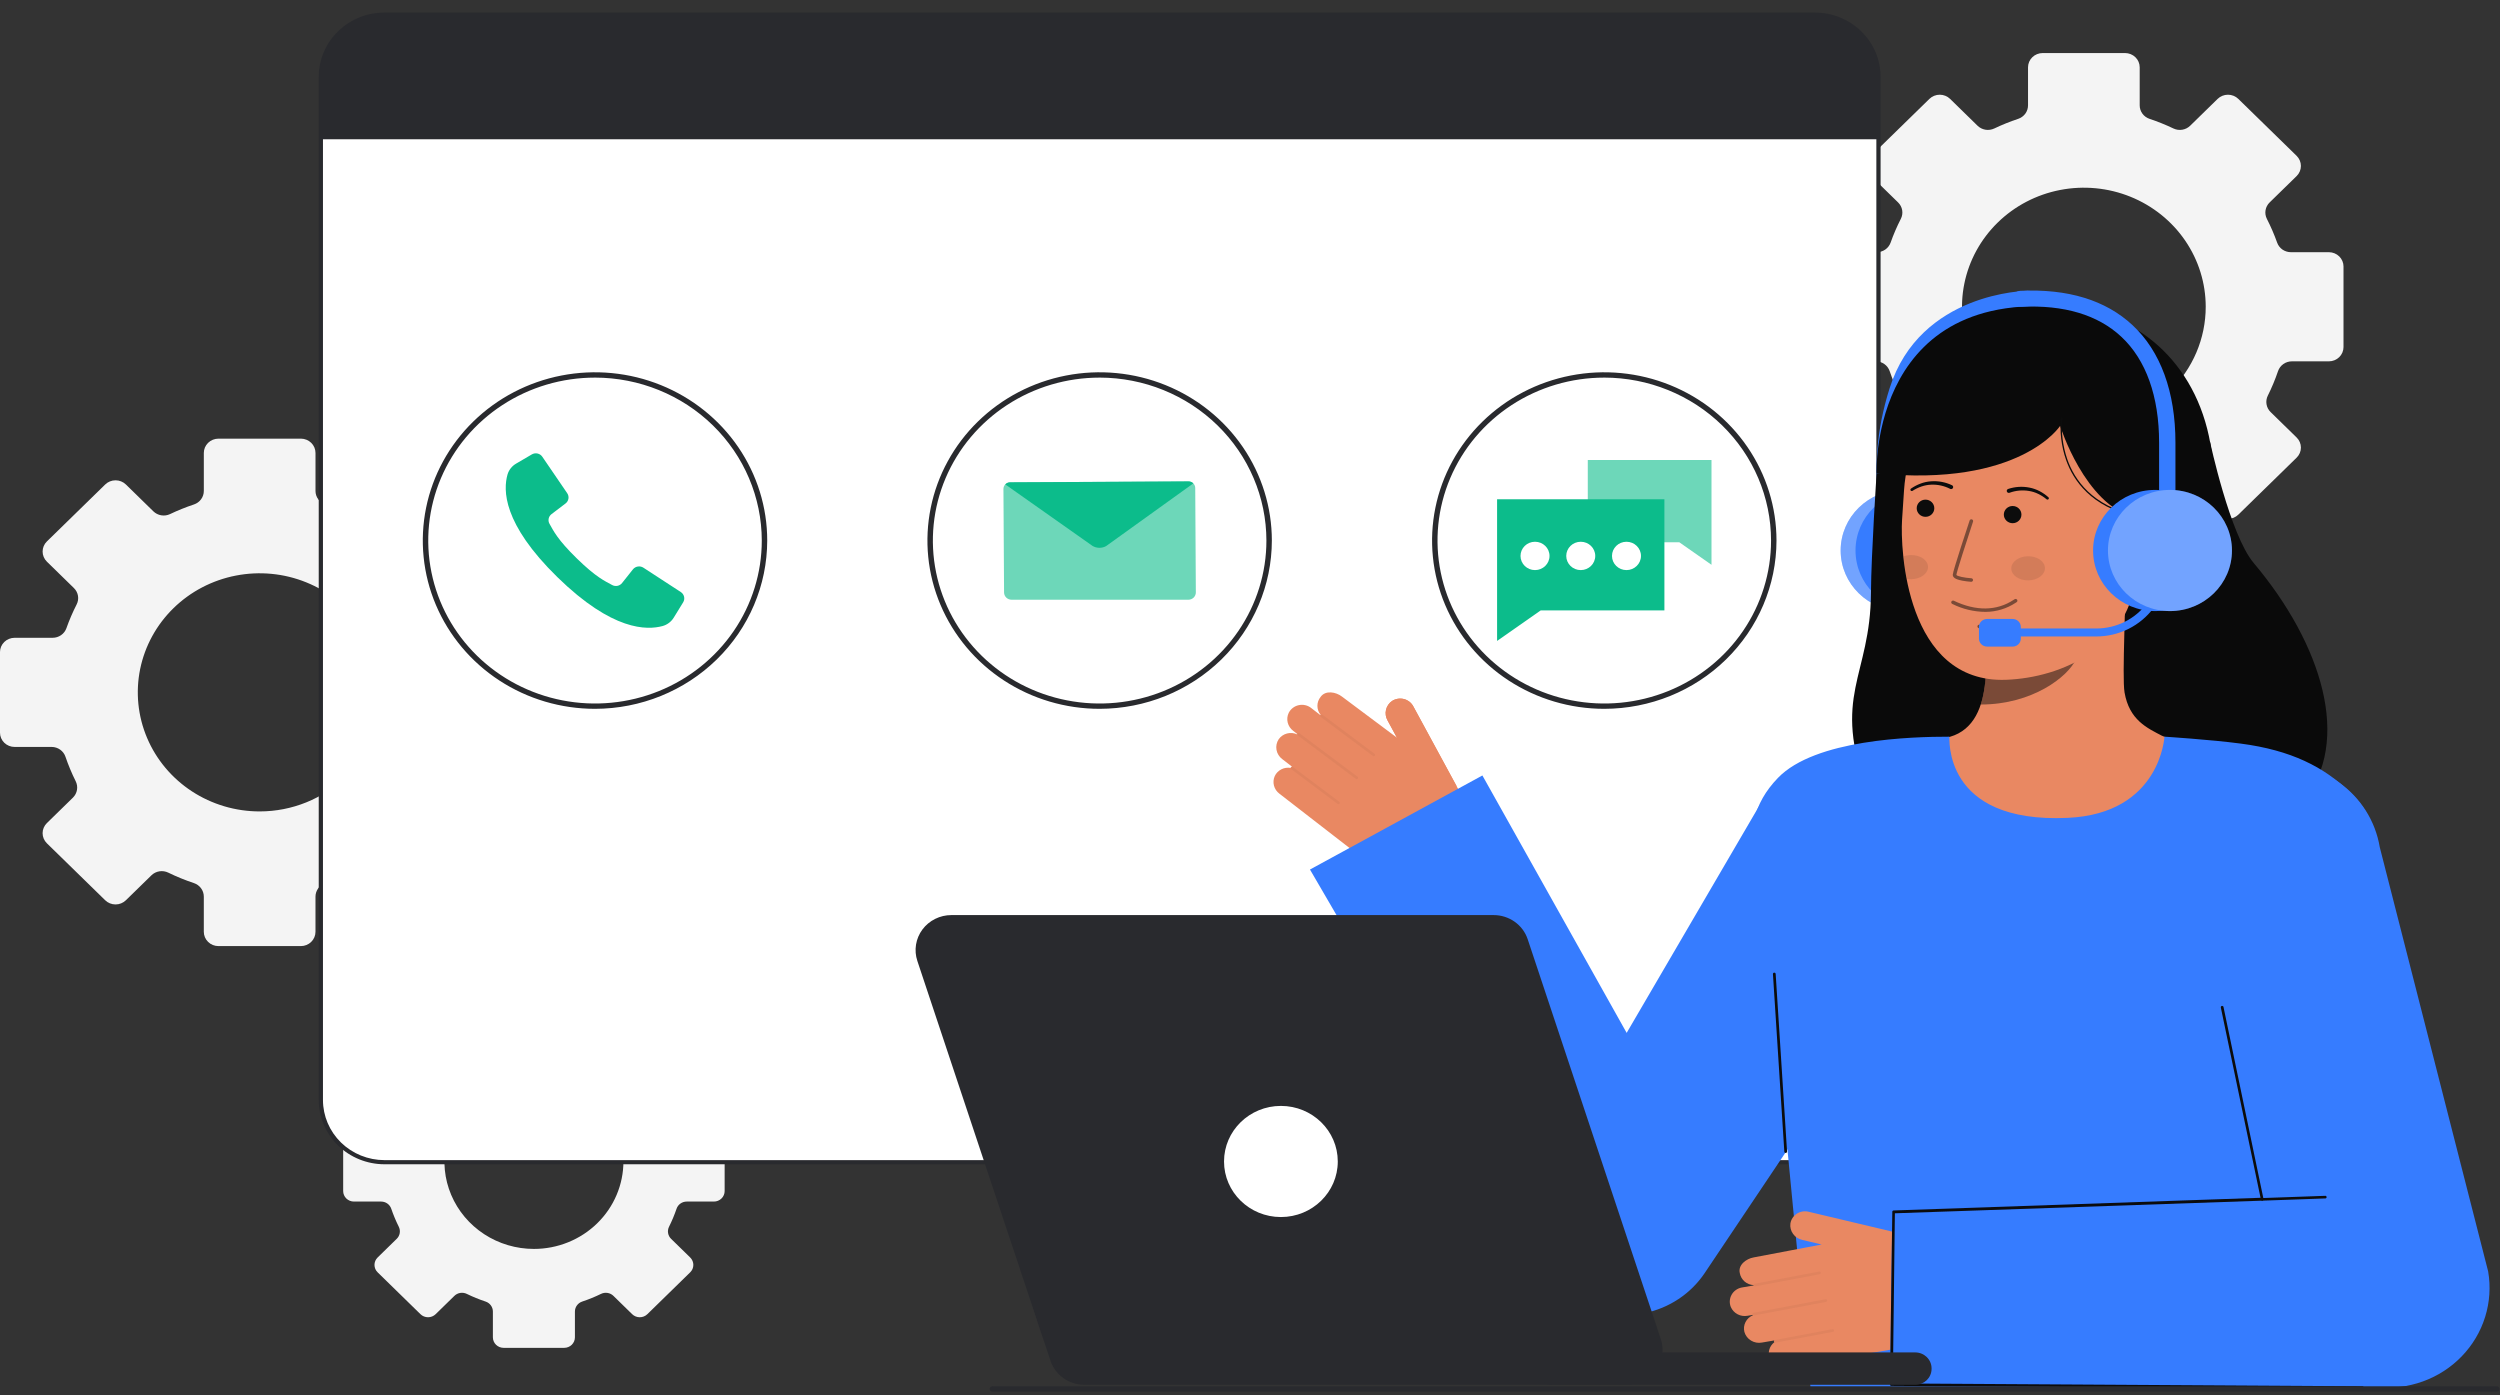 <svg width="181" height="101" viewBox="0 0 181 101" fill="none" xmlns="http://www.w3.org/2000/svg">
<rect x="0" y="0" width="181" height="101" fill="#333333" stroke="none"/>
<g clip-path="url(#clip0_1353_3123)">
<path d="M168.612 18.259H165.862C165.644 18.259 165.431 18.193 165.252 18.07C165.074 17.947 164.939 17.772 164.867 17.571C164.656 16.98 164.407 16.404 164.121 15.844C164.023 15.651 163.989 15.432 164.025 15.219C164.061 15.005 164.165 14.808 164.322 14.656L166.276 12.747C166.474 12.553 166.586 12.289 166.586 12.015C166.586 11.74 166.474 11.477 166.276 11.283L162.054 7.16C161.855 6.966 161.586 6.857 161.305 6.857C161.024 6.857 160.755 6.966 160.556 7.16L158.567 9.104C158.412 9.255 158.212 9.356 157.996 9.392C157.78 9.428 157.557 9.396 157.36 9.303C156.798 9.035 156.22 8.802 155.628 8.605C155.42 8.536 155.239 8.404 155.111 8.229C154.983 8.054 154.914 7.844 154.914 7.629V4.875C154.914 4.739 154.887 4.605 154.834 4.479C154.781 4.354 154.703 4.24 154.604 4.144C154.506 4.048 154.389 3.971 154.261 3.92C154.132 3.868 153.995 3.841 153.856 3.841H147.887C147.748 3.841 147.611 3.868 147.482 3.92C147.354 3.971 147.237 4.048 147.139 4.144C147.041 4.24 146.963 4.354 146.909 4.479C146.856 4.605 146.829 4.739 146.829 4.875V7.629C146.829 7.844 146.761 8.054 146.633 8.229C146.504 8.404 146.323 8.536 146.115 8.605C145.523 8.802 144.945 9.035 144.383 9.303C144.186 9.396 143.964 9.428 143.747 9.392C143.531 9.356 143.331 9.255 143.176 9.104L141.187 7.16C140.988 6.966 140.719 6.857 140.438 6.857C140.157 6.857 139.888 6.966 139.689 7.16L135.467 11.283C135.268 11.477 135.157 11.74 135.157 12.015C135.157 12.289 135.268 12.553 135.467 12.747L137.421 14.656C137.578 14.808 137.682 15.005 137.718 15.219C137.754 15.432 137.72 15.651 137.621 15.844C137.335 16.403 137.087 16.98 136.878 17.571C136.805 17.772 136.67 17.947 136.491 18.07C136.313 18.193 136.099 18.259 135.88 18.259H133.131C132.992 18.259 132.854 18.286 132.726 18.338C132.597 18.39 132.481 18.466 132.382 18.562C132.284 18.658 132.206 18.772 132.153 18.898C132.1 19.023 132.072 19.158 132.072 19.294V25.127C132.072 25.263 132.1 25.397 132.153 25.523C132.206 25.648 132.284 25.762 132.382 25.858C132.481 25.955 132.597 26.031 132.726 26.083C132.854 26.135 132.992 26.161 133.131 26.161H135.808C136.031 26.161 136.248 26.23 136.428 26.357C136.609 26.485 136.743 26.665 136.813 26.872C137.019 27.478 137.267 28.07 137.553 28.645C137.65 28.839 137.683 29.057 137.647 29.27C137.611 29.482 137.508 29.679 137.352 29.832L135.467 31.674C135.368 31.77 135.29 31.884 135.237 32.01C135.184 32.135 135.156 32.27 135.156 32.405C135.156 32.541 135.184 32.676 135.237 32.801C135.29 32.927 135.368 33.041 135.467 33.137L139.689 37.261C139.887 37.455 140.157 37.564 140.438 37.564C140.719 37.564 140.988 37.455 141.187 37.261L143.035 35.455C143.193 35.301 143.395 35.2 143.615 35.166C143.835 35.131 144.06 35.165 144.259 35.262C144.857 35.554 145.474 35.806 146.107 36.016C146.317 36.085 146.5 36.217 146.629 36.393C146.758 36.569 146.828 36.78 146.828 36.996V39.543C146.828 39.679 146.855 39.814 146.908 39.94C146.962 40.065 147.04 40.179 147.138 40.276C147.236 40.372 147.353 40.448 147.482 40.501C147.61 40.553 147.748 40.58 147.887 40.58H153.855C153.994 40.58 154.132 40.553 154.261 40.501C154.389 40.448 154.506 40.372 154.604 40.276C154.703 40.179 154.781 40.065 154.834 39.94C154.887 39.814 154.914 39.679 154.914 39.543V36.997C154.914 36.78 154.984 36.569 155.113 36.393C155.243 36.218 155.425 36.086 155.635 36.016C156.268 35.806 156.886 35.555 157.484 35.263C157.682 35.165 157.908 35.132 158.127 35.166C158.347 35.201 158.55 35.302 158.707 35.455L160.556 37.261C160.754 37.455 161.024 37.564 161.305 37.564C161.586 37.564 161.855 37.455 162.054 37.261L166.275 33.136C166.374 33.04 166.452 32.926 166.505 32.801C166.559 32.675 166.586 32.541 166.586 32.405C166.586 32.269 166.559 32.135 166.505 32.009C166.452 31.884 166.374 31.77 166.275 31.674L164.39 29.831C164.234 29.678 164.131 29.482 164.096 29.269C164.06 29.056 164.093 28.838 164.19 28.645C164.476 28.07 164.723 27.477 164.929 26.871C164.999 26.664 165.133 26.485 165.314 26.357C165.494 26.229 165.711 26.161 165.934 26.161H168.611C168.75 26.161 168.888 26.134 169.016 26.082C169.145 26.03 169.262 25.954 169.36 25.858C169.458 25.762 169.536 25.648 169.589 25.523C169.643 25.397 169.67 25.262 169.67 25.127V19.294C169.67 19.158 169.643 19.023 169.589 18.898C169.536 18.772 169.458 18.658 169.36 18.562C169.262 18.466 169.145 18.39 169.017 18.338C168.888 18.286 168.751 18.259 168.612 18.259V18.259ZM150.872 30.83C149.127 30.83 147.421 30.325 145.97 29.378C144.52 28.43 143.389 27.084 142.721 25.509C142.053 23.933 141.878 22.2 142.219 20.528C142.559 18.856 143.399 17.32 144.633 16.114C145.867 14.908 147.439 14.087 149.151 13.755C150.862 13.422 152.636 13.593 154.248 14.245C155.86 14.898 157.238 16.003 158.208 17.421C159.177 18.838 159.694 20.505 159.694 22.21C159.694 24.496 158.764 26.689 157.11 28.305C155.456 29.922 153.212 30.83 150.872 30.83V30.83Z" fill="#F4F4F4"/>
<path d="M51.685 81.189H49.666C49.505 81.189 49.349 81.141 49.218 81.05C49.087 80.959 48.988 80.831 48.935 80.683C48.78 80.249 48.597 79.826 48.387 79.415C48.315 79.273 48.29 79.112 48.316 78.955C48.343 78.799 48.419 78.654 48.534 78.542L49.97 77.139C50.116 76.997 50.198 76.803 50.198 76.602C50.198 76.4 50.116 76.207 49.97 76.064L46.869 73.036C46.723 72.893 46.526 72.813 46.319 72.813C46.113 72.813 45.915 72.893 45.769 73.036L44.308 74.463C44.194 74.575 44.047 74.649 43.889 74.675C43.73 74.701 43.566 74.678 43.422 74.61C43.009 74.413 42.584 74.242 42.15 74.097C41.996 74.046 41.864 73.95 41.77 73.821C41.675 73.692 41.625 73.538 41.625 73.38V71.358C41.625 71.258 41.605 71.159 41.566 71.067C41.527 70.975 41.47 70.891 41.398 70.821C41.325 70.75 41.24 70.694 41.145 70.656C41.051 70.618 40.95 70.598 40.848 70.598H36.463C36.361 70.598 36.259 70.618 36.165 70.656C36.071 70.694 35.985 70.75 35.913 70.821C35.84 70.891 35.783 70.975 35.744 71.067C35.705 71.159 35.685 71.258 35.685 71.358V73.381C35.685 73.539 35.635 73.693 35.541 73.822C35.447 73.95 35.314 74.047 35.161 74.098C34.726 74.242 34.301 74.413 33.889 74.61C33.744 74.679 33.581 74.702 33.422 74.676C33.263 74.649 33.116 74.575 33.003 74.464L31.541 73.036C31.395 72.893 31.197 72.813 30.991 72.813C30.785 72.813 30.587 72.893 30.441 73.036L27.34 76.064C27.194 76.207 27.112 76.4 27.112 76.602C27.112 76.804 27.194 76.997 27.34 77.14L28.775 78.542C28.891 78.654 28.967 78.799 28.993 78.955C29.02 79.112 28.995 79.273 28.922 79.415C28.712 79.826 28.53 80.249 28.376 80.683C28.323 80.831 28.223 80.959 28.092 81.05C27.961 81.14 27.804 81.189 27.644 81.189H25.624C25.522 81.189 25.421 81.209 25.326 81.247C25.232 81.285 25.146 81.341 25.074 81.411C25.002 81.482 24.944 81.566 24.905 81.658C24.866 81.75 24.846 81.849 24.846 81.949V86.233C24.846 86.333 24.866 86.432 24.905 86.524C24.944 86.616 25.002 86.7 25.074 86.771C25.146 86.841 25.232 86.897 25.326 86.935C25.421 86.974 25.522 86.993 25.624 86.993H27.59C27.754 86.993 27.913 87.043 28.046 87.137C28.178 87.231 28.277 87.363 28.328 87.515C28.48 87.96 28.662 88.395 28.872 88.817C28.943 88.96 28.967 89.12 28.941 89.276C28.915 89.433 28.839 89.577 28.725 89.689L27.34 91.042C27.268 91.113 27.21 91.197 27.171 91.289C27.132 91.381 27.112 91.48 27.112 91.579C27.112 91.679 27.132 91.778 27.171 91.87C27.21 91.962 27.268 92.046 27.34 92.116L30.441 95.146C30.587 95.289 30.785 95.369 30.991 95.369C31.197 95.369 31.395 95.289 31.541 95.146L32.899 93.819C33.014 93.707 33.164 93.632 33.325 93.607C33.486 93.582 33.651 93.607 33.797 93.678C34.237 93.893 34.69 94.078 35.155 94.232C35.31 94.283 35.444 94.38 35.538 94.509C35.633 94.638 35.685 94.793 35.685 94.952V96.823C35.685 96.923 35.705 97.022 35.744 97.114C35.783 97.206 35.84 97.29 35.912 97.361C35.985 97.431 36.07 97.488 36.165 97.526C36.259 97.564 36.361 97.584 36.463 97.584H40.847C40.949 97.584 41.05 97.564 41.144 97.526C41.239 97.488 41.325 97.431 41.397 97.361C41.469 97.29 41.526 97.206 41.565 97.114C41.604 97.022 41.624 96.923 41.624 96.823V94.952C41.624 94.793 41.676 94.638 41.771 94.509C41.866 94.38 42 94.283 42.154 94.232C42.619 94.078 43.072 93.893 43.512 93.678C43.658 93.607 43.823 93.582 43.984 93.607C44.146 93.632 44.295 93.707 44.41 93.819L45.768 95.146C45.914 95.289 46.112 95.369 46.318 95.369C46.525 95.369 46.723 95.289 46.869 95.146L49.97 92.116C50.042 92.046 50.1 91.962 50.139 91.87C50.178 91.778 50.198 91.679 50.198 91.579C50.198 91.48 50.178 91.381 50.139 91.289C50.1 91.197 50.042 91.113 49.97 91.042L48.585 89.689C48.471 89.577 48.395 89.433 48.369 89.276C48.343 89.12 48.367 88.96 48.438 88.817C48.648 88.395 48.83 87.96 48.982 87.515C49.033 87.363 49.132 87.231 49.264 87.137C49.397 87.043 49.556 86.993 49.72 86.993H51.686C51.788 86.993 51.889 86.974 51.984 86.935C52.078 86.897 52.164 86.841 52.236 86.771C52.308 86.7 52.366 86.616 52.405 86.524C52.444 86.432 52.464 86.333 52.464 86.233V81.949C52.464 81.849 52.444 81.75 52.405 81.658C52.365 81.566 52.308 81.482 52.236 81.411C52.163 81.341 52.078 81.285 51.983 81.246C51.889 81.208 51.788 81.189 51.685 81.189ZM38.655 90.422C37.374 90.422 36.121 90.051 35.055 89.355C33.989 88.659 33.159 87.671 32.668 86.514C32.178 85.357 32.05 84.084 32.3 82.855C32.55 81.627 33.167 80.499 34.073 79.613C34.979 78.728 36.134 78.125 37.391 77.88C38.648 77.636 39.951 77.762 41.135 78.241C42.319 78.72 43.331 79.532 44.043 80.573C44.755 81.614 45.136 82.838 45.136 84.091C45.136 84.922 44.968 85.745 44.642 86.514C44.317 87.282 43.839 87.98 43.237 88.568C42.636 89.156 41.921 89.622 41.135 89.94C40.349 90.259 39.506 90.422 38.655 90.422V90.422Z" fill="#F4F4F4"/>
<path d="M36.54 46.176H33.79C33.572 46.177 33.358 46.111 33.18 45.987C33.002 45.864 32.867 45.69 32.794 45.488C32.584 44.898 32.335 44.321 32.049 43.761C31.951 43.568 31.917 43.349 31.953 43.136C31.989 42.922 32.093 42.725 32.249 42.573L34.204 40.664C34.402 40.47 34.514 40.206 34.514 39.932C34.514 39.657 34.402 39.394 34.204 39.2L29.982 35.077C29.783 34.883 29.514 34.774 29.233 34.774C28.952 34.774 28.683 34.883 28.484 35.077L26.494 37.021C26.34 37.173 26.14 37.273 25.924 37.309C25.707 37.345 25.485 37.314 25.288 37.22C24.726 36.952 24.148 36.719 23.556 36.522C23.347 36.453 23.166 36.321 23.038 36.146C22.91 35.971 22.842 35.761 22.842 35.546V32.792C22.842 32.657 22.815 32.522 22.762 32.397C22.708 32.271 22.63 32.157 22.532 32.061C22.434 31.965 22.317 31.889 22.189 31.837C22.06 31.785 21.922 31.758 21.783 31.758H15.815C15.676 31.758 15.539 31.785 15.41 31.837C15.282 31.889 15.165 31.965 15.067 32.061C14.968 32.157 14.89 32.271 14.837 32.397C14.784 32.522 14.757 32.657 14.757 32.792V35.546C14.757 35.761 14.688 35.971 14.56 36.146C14.432 36.321 14.251 36.453 14.043 36.522C13.451 36.719 12.873 36.952 12.311 37.22C12.114 37.314 11.891 37.345 11.675 37.309C11.459 37.273 11.259 37.173 11.104 37.021L9.115 35.077C8.916 34.883 8.647 34.774 8.366 34.774C8.085 34.774 7.815 34.883 7.617 35.077L3.395 39.2C3.196 39.394 3.085 39.657 3.085 39.932C3.085 40.206 3.196 40.47 3.395 40.664L5.349 42.573C5.506 42.725 5.61 42.922 5.646 43.136C5.682 43.349 5.648 43.568 5.549 43.761C5.263 44.321 5.015 44.897 4.806 45.488C4.733 45.69 4.598 45.864 4.419 45.987C4.24 46.11 4.027 46.177 3.808 46.176H1.059C0.92 46.176 0.782 46.203 0.654 46.255C0.525 46.307 0.408 46.383 0.31 46.479C0.212 46.575 0.134 46.689 0.08 46.815C0.027 46.94 -5.16194e-05 47.075 1.65102e-07 47.211V53.044C-7.75101e-05 53.18 0.027 53.314 0.08 53.44C0.134 53.566 0.212 53.68 0.31 53.776C0.408 53.872 0.525 53.948 0.653 54C0.782 54.052 0.92 54.078 1.059 54.078H3.736C3.959 54.078 4.176 54.147 4.356 54.275C4.536 54.402 4.671 54.582 4.74 54.789C4.947 55.395 5.194 55.987 5.48 56.562C5.577 56.756 5.61 56.974 5.574 57.187C5.538 57.4 5.435 57.596 5.28 57.749L3.394 59.591C3.296 59.687 3.218 59.801 3.165 59.927C3.111 60.052 3.084 60.187 3.084 60.322C3.084 60.458 3.111 60.593 3.165 60.718C3.218 60.844 3.296 60.958 3.394 61.054L7.616 65.179C7.815 65.373 8.084 65.482 8.365 65.482C8.646 65.482 8.915 65.373 9.114 65.179L10.963 63.373C11.12 63.219 11.323 63.118 11.543 63.083C11.762 63.049 11.988 63.083 12.186 63.18C12.784 63.472 13.402 63.724 14.035 63.934C14.245 64.003 14.427 64.135 14.556 64.311C14.686 64.486 14.756 64.697 14.756 64.914V67.461C14.756 67.597 14.783 67.731 14.836 67.857C14.889 67.983 14.967 68.097 15.066 68.193C15.164 68.29 15.281 68.366 15.409 68.418C15.538 68.47 15.675 68.497 15.815 68.497H21.783C21.922 68.497 22.06 68.47 22.188 68.418C22.317 68.366 22.434 68.29 22.532 68.193C22.63 68.097 22.708 67.983 22.761 67.857C22.814 67.731 22.842 67.597 22.841 67.461V64.914C22.842 64.697 22.912 64.486 23.041 64.311C23.17 64.135 23.353 64.003 23.563 63.934C24.196 63.724 24.813 63.472 25.411 63.18C25.61 63.083 25.835 63.049 26.055 63.083C26.274 63.118 26.477 63.219 26.635 63.373L28.483 65.179C28.682 65.373 28.951 65.482 29.232 65.482C29.513 65.482 29.783 65.373 29.981 65.179L34.203 61.054C34.301 60.958 34.38 60.844 34.433 60.718C34.486 60.593 34.513 60.458 34.513 60.322C34.513 60.187 34.486 60.052 34.433 59.927C34.38 59.801 34.301 59.687 34.203 59.591L32.318 57.749C32.162 57.596 32.059 57.4 32.023 57.187C31.987 56.974 32.02 56.756 32.117 56.562C32.403 55.988 32.65 55.395 32.857 54.789C32.926 54.582 33.061 54.402 33.241 54.275C33.422 54.147 33.639 54.078 33.861 54.078H36.539C36.678 54.078 36.816 54.052 36.944 54C37.072 53.948 37.189 53.872 37.288 53.776C37.386 53.679 37.464 53.566 37.517 53.44C37.57 53.314 37.597 53.18 37.597 53.044V47.211C37.597 46.937 37.486 46.674 37.288 46.48C37.09 46.286 36.82 46.177 36.54 46.176V46.176ZM18.8 58.747C17.055 58.747 15.349 58.242 13.898 57.295C12.447 56.347 11.316 55.001 10.649 53.426C9.981 51.851 9.806 50.117 10.146 48.445C10.487 46.773 11.327 45.237 12.561 44.031C13.795 42.825 15.367 42.004 17.078 41.672C18.79 41.339 20.564 41.51 22.176 42.163C23.788 42.815 25.166 43.92 26.135 45.338C27.105 46.756 27.622 48.422 27.622 50.127C27.622 52.413 26.692 54.606 25.038 56.222C23.383 57.839 21.14 58.747 18.8 58.747V58.747Z" fill="#F4F4F4"/>
<path d="M27.834 84.143L131.395 84.143C133.938 84.143 136 82.129 136 79.644V5.557C136 3.072 133.938 1.058 131.395 1.058L27.834 1.058C25.29 1.058 23.229 3.072 23.229 5.557L23.229 79.644C23.229 82.129 25.29 84.143 27.834 84.143Z" fill="white"/>
<path d="M23.076 79.644V5.557C23.077 4.325 23.579 3.143 24.471 2.271C25.363 1.4 26.573 0.909 27.834 0.908L131.396 0.908C132.658 0.909 133.867 1.4 134.759 2.271C135.651 3.143 136.153 4.325 136.155 5.557V79.644C136.153 80.876 135.651 82.058 134.759 82.93C133.867 83.801 132.658 84.291 131.396 84.293H27.834C26.573 84.291 25.363 83.801 24.471 82.93C23.579 82.058 23.077 80.876 23.076 79.644V79.644ZM27.834 1.208C26.654 1.209 25.523 1.668 24.688 2.483C23.854 3.299 23.384 4.404 23.383 5.557V79.644C23.384 80.797 23.854 81.902 24.688 82.718C25.523 83.533 26.654 83.992 27.834 83.993H131.396C132.576 83.992 133.708 83.533 134.542 82.718C135.377 81.902 135.846 80.797 135.848 79.644V5.557C135.846 4.404 135.377 3.299 134.542 2.483C133.708 1.668 132.576 1.209 131.396 1.208L27.834 1.208Z" fill="#292A2E"/>
<path d="M23.23 5.558V10.085H136V5.558C136 4.364 135.515 3.22 134.652 2.376C133.789 1.532 132.618 1.058 131.396 1.058H27.834C26.613 1.058 25.442 1.532 24.578 2.376C23.715 3.22 23.23 4.364 23.23 5.558V5.558Z" fill="#292A2E"/>
<path d="M43.079 51.319C40.613 51.319 38.202 50.605 36.152 49.266C34.102 47.927 32.504 46.025 31.56 43.799C30.616 41.573 30.369 39.123 30.85 36.76C31.331 34.397 32.519 32.226 34.263 30.522C36.006 28.819 38.228 27.658 40.646 27.188C43.065 26.718 45.572 26.959 47.85 27.882C50.128 28.804 52.075 30.365 53.446 32.368C54.816 34.372 55.547 36.727 55.547 39.137C55.543 42.367 54.228 45.463 51.891 47.747C49.553 50.031 46.384 51.315 43.079 51.319V51.319ZM43.079 27.339C40.691 27.339 38.356 28.031 36.371 29.327C34.385 30.624 32.838 32.466 31.924 34.622C31.01 36.778 30.771 39.15 31.237 41.438C31.703 43.727 32.853 45.829 34.541 47.479C36.23 49.129 38.381 50.252 40.723 50.707C43.065 51.163 45.493 50.929 47.699 50.036C49.906 49.143 51.791 47.631 53.118 45.691C54.445 43.751 55.153 41.47 55.153 39.137C55.149 36.009 53.876 33.01 51.613 30.798C49.349 28.586 46.28 27.342 43.079 27.338V27.339Z" fill="#292A2E"/>
<path d="M79.614 51.319C77.148 51.319 74.737 50.605 72.687 49.266C70.637 47.927 69.039 46.025 68.095 43.799C67.151 41.573 66.904 39.123 67.386 36.76C67.867 34.397 69.054 32.226 70.798 30.522C72.541 28.819 74.763 27.658 77.182 27.188C79.6 26.718 82.107 26.959 84.385 27.882C86.663 28.804 88.611 30.365 89.981 32.368C91.351 34.372 92.082 36.727 92.082 39.137C92.078 42.367 90.763 45.463 88.426 47.747C86.089 50.031 82.919 51.315 79.614 51.319V51.319ZM79.614 27.339C77.226 27.339 74.892 28.031 72.906 29.327C70.92 30.624 69.373 32.466 68.459 34.622C67.545 36.778 67.306 39.15 67.772 41.438C68.238 43.727 69.388 45.829 71.076 47.479C72.765 49.129 74.916 50.252 77.258 50.707C79.601 51.163 82.028 50.929 84.234 50.036C86.441 49.143 88.326 47.631 89.653 45.691C90.98 43.751 91.688 41.47 91.688 39.137C91.684 36.009 90.411 33.01 88.148 30.798C85.884 28.586 82.815 27.342 79.614 27.338V27.339Z" fill="#292A2E"/>
<path d="M116.15 51.319C113.684 51.319 111.274 50.605 109.223 49.266C107.173 47.927 105.575 46.025 104.631 43.799C103.688 41.573 103.441 39.123 103.922 36.76C104.403 34.397 105.59 32.226 107.334 30.522C109.078 28.819 111.299 27.658 113.718 27.188C116.136 26.718 118.643 26.959 120.921 27.882C123.2 28.804 125.147 30.365 126.517 32.368C127.887 34.372 128.618 36.727 128.618 39.137C128.614 42.367 127.299 45.463 124.962 47.747C122.625 50.031 119.456 51.315 116.15 51.319ZM116.15 27.339C113.762 27.339 111.428 28.031 109.442 29.327C107.457 30.624 105.909 32.466 104.995 34.622C104.081 36.778 103.842 39.15 104.308 41.438C104.774 43.727 105.924 45.829 107.612 47.479C109.301 49.129 111.452 50.252 113.795 50.707C116.137 51.163 118.564 50.929 120.771 50.036C122.977 49.143 124.863 47.631 126.189 45.691C127.516 43.751 128.224 41.47 128.224 39.137C128.221 36.009 126.948 33.01 124.684 30.798C122.42 28.586 119.351 27.342 116.15 27.338V27.339Z" fill="#292A2E"/>
<path opacity="0.6" d="M123.912 40.892V33.306H114.955V39.258H121.578L123.912 40.892Z" fill="#0CBC8B"/>
<path d="M108.389 46.404V36.145H120.503V44.194H111.546L108.389 46.404Z" fill="#0CBC8B"/>
<path d="M111.135 41.275C111.715 41.275 112.185 40.815 112.185 40.249C112.185 39.682 111.715 39.223 111.135 39.223C110.555 39.223 110.085 39.682 110.085 40.249C110.085 40.815 110.555 41.275 111.135 41.275Z" fill="white"/>
<path d="M114.446 41.275C115.026 41.275 115.496 40.815 115.496 40.249C115.496 39.682 115.026 39.223 114.446 39.223C113.867 39.223 113.396 39.682 113.396 40.249C113.396 40.815 113.867 41.275 114.446 41.275Z" fill="white"/>
<path d="M117.757 41.275C118.337 41.275 118.807 40.815 118.807 40.249C118.807 39.682 118.337 39.223 117.757 39.223C117.178 39.223 116.708 39.682 116.708 40.249C116.708 40.815 117.178 41.275 117.757 41.275Z" fill="white"/>
<path d="M49.29 42.864C49.411 42.943 49.496 43.064 49.528 43.202C49.56 43.34 49.536 43.485 49.461 43.607L48.782 44.712C48.602 45.011 48.311 45.231 47.969 45.326C46.84 45.629 44.351 45.69 40.361 41.791C36.371 37.893 36.434 35.46 36.743 34.357C36.841 34.024 37.065 33.739 37.371 33.563L38.503 32.9C38.628 32.827 38.776 32.803 38.917 32.834C39.059 32.866 39.183 32.949 39.263 33.067L41.068 35.712C41.147 35.828 41.178 35.968 41.155 36.105C41.132 36.243 41.057 36.367 40.944 36.452L39.931 37.222C39.825 37.302 39.751 37.417 39.724 37.545C39.697 37.674 39.718 37.808 39.783 37.922C40.08 38.445 40.362 39.061 41.758 40.427C43.154 41.792 43.786 42.066 44.321 42.356C44.438 42.42 44.575 42.44 44.707 42.414C44.838 42.387 44.955 42.315 45.037 42.211L45.825 41.221C45.913 41.111 46.039 41.038 46.18 41.016C46.321 40.993 46.465 41.024 46.583 41.101L49.29 42.864Z" fill="#0CBC8B"/>
<path opacity="0.6" d="M86.04 43.42H73.24C73.096 43.421 72.957 43.365 72.855 43.267C72.753 43.168 72.695 43.033 72.694 42.892L72.649 35.397C72.649 35.334 72.661 35.273 72.685 35.215C72.709 35.158 72.745 35.105 72.789 35.061C72.834 35.017 72.887 34.982 72.946 34.958C73.004 34.934 73.067 34.921 73.131 34.921L86.049 34.856C86.177 34.856 86.3 34.905 86.391 34.993C86.482 35.081 86.534 35.201 86.535 35.326L86.579 42.887C86.58 42.956 86.566 43.026 86.539 43.09C86.512 43.154 86.473 43.213 86.423 43.263C86.372 43.312 86.313 43.352 86.247 43.379C86.181 43.406 86.111 43.42 86.04 43.42V43.42Z" fill="#0CBC8B"/>
<path d="M86.397 34.996C85.633 35.545 80.083 39.537 80.077 39.54C79.926 39.623 79.756 39.665 79.583 39.661C79.41 39.658 79.242 39.61 79.094 39.521L72.781 35.07C72.826 35.023 72.88 34.985 72.941 34.959C73.001 34.933 73.066 34.92 73.132 34.92L86.049 34.854C86.114 34.854 86.178 34.866 86.238 34.891C86.298 34.915 86.352 34.951 86.397 34.996V34.996Z" fill="#0CBC8B"/>
<path d="M139.377 44.242C141.856 44.242 143.866 42.279 143.866 39.856C143.866 37.434 141.856 35.47 139.377 35.47C136.898 35.47 134.888 37.434 134.888 39.856C134.888 42.279 136.898 44.242 139.377 44.242Z" fill="#367CFF"/>
<path d="M137.273 39.441C137.158 39.441 137.045 39.408 136.948 39.346C136.852 39.284 136.776 39.196 136.73 39.092C136.649 38.909 134.77 34.527 136.811 28.099C139.022 21.136 146.723 21.055 146.8 21.055C146.957 21.055 147.107 21.116 147.218 21.224C147.329 21.333 147.391 21.479 147.391 21.633C147.391 21.786 147.329 21.933 147.218 22.041C147.107 22.149 146.957 22.21 146.8 22.21V22.21C146.519 22.21 139.889 22.301 137.939 28.441C136.026 34.465 137.796 38.593 137.814 38.634C137.853 38.722 137.869 38.818 137.861 38.913C137.852 39.009 137.82 39.1 137.766 39.18C137.712 39.26 137.639 39.326 137.553 39.371C137.466 39.417 137.37 39.441 137.272 39.441L137.273 39.441Z" fill="#367CFF"/>
<path d="M137.752 44.242C140.231 44.242 142.24 42.279 142.24 39.856C142.24 37.434 140.231 35.47 137.752 35.47C135.272 35.47 133.263 37.434 133.263 39.856C133.263 42.279 135.272 44.242 137.752 44.242Z" fill="#367CFF"/>
<path opacity="0.3" d="M137.752 44.242C140.231 44.242 142.24 42.279 142.24 39.856C142.24 37.434 140.231 35.47 137.752 35.47C135.272 35.47 133.263 37.434 133.263 39.856C133.263 42.279 135.272 44.242 137.752 44.242Z" fill="white"/>
<path d="M138.828 44.242C141.307 44.242 143.317 42.279 143.317 39.856C143.317 37.434 141.307 35.47 138.828 35.47C136.349 35.47 134.339 37.434 134.339 39.856C134.339 42.279 136.349 44.242 138.828 44.242Z" fill="#367CFF"/>
<path d="M160.002 31.965C160.002 31.965 161.445 38.717 163.167 40.76C168.126 46.641 170.302 53.705 166.744 58.014C163.186 62.323 138.398 65.804 135.229 57.388C132.562 50.303 135.423 49.048 135.458 42.908C135.474 40.13 135.867 34.272 135.867 34.272" fill="#0A0A0A"/>
<path d="M139.286 53.815C139.331 53.81 139.834 61.962 149.527 61.251C156.237 60.76 158.63 53.803 158.785 53.803C158.061 53.653 156.843 53.434 156.522 53.267C155.465 52.712 154.158 52.135 153.817 50.13C153.62 48.975 153.954 43.063 153.851 41.893L143.551 44.139C143.695 46.608 144.702 52.333 141.172 53.346C140.583 53.515 139.951 53.669 139.286 53.815Z" fill="#E98862"/>
<path opacity="0.5" d="M143.406 51.008C143.567 50.5 143.671 49.976 143.716 49.446C143.829 48.236 143.806 47.018 143.648 45.813C145.742 45.537 147.714 44.692 149.341 43.376C149.532 44.066 150.584 47.082 150.293 47.738C149.742 48.978 147.156 51.008 143.406 51.008Z" fill="#0C0C0C"/>
<path d="M145.239 49.217C149.316 49.067 154.306 46.808 154.662 41.429L154.984 36.576C155.339 31.197 152.737 26.654 147.554 26.327C142.37 26 138.208 30.115 137.852 35.494L137.709 37.642C137.573 39.707 137.965 49.484 145.239 49.217Z" fill="#E98862"/>
<path opacity="0.1" d="M146.85 42.019C147.523 42.009 148.062 41.61 148.055 41.127C148.047 40.645 147.495 40.262 146.822 40.272C146.15 40.282 145.61 40.681 145.618 41.164C145.625 41.646 146.177 42.029 146.85 42.019Z" fill="#0C0C0C"/>
<path opacity="0.1" d="M139.589 41.042C139.595 41.523 139.056 41.923 138.383 41.934C138.267 41.935 138.151 41.925 138.036 41.903C137.928 41.342 137.851 40.799 137.798 40.293C137.976 40.224 138.165 40.188 138.357 40.187C139.03 40.176 139.582 40.559 139.589 41.042Z" fill="#0C0C0C"/>
<path d="M139.406 37.419C139.758 37.419 140.044 37.14 140.044 36.796C140.044 36.452 139.758 36.173 139.406 36.173C139.054 36.173 138.769 36.452 138.769 36.796C138.769 37.14 139.054 37.419 139.406 37.419Z" fill="#0C0C0C"/>
<path d="M145.715 37.88C146.067 37.88 146.352 37.601 146.352 37.257C146.352 36.913 146.067 36.634 145.715 36.634C145.363 36.634 145.077 36.913 145.077 37.257C145.077 37.601 145.363 37.88 145.715 37.88Z" fill="#0C0C0C"/>
<path opacity="0.5" d="M142.718 42.122H142.708C142.498 42.107 142.289 42.081 142.082 42.043C141.772 41.986 141.363 41.877 141.38 41.609C141.4 41.302 142.479 38.05 142.602 37.68C142.613 37.649 142.637 37.623 142.667 37.609C142.698 37.594 142.733 37.592 142.765 37.602C142.798 37.612 142.825 37.634 142.841 37.663C142.856 37.693 142.86 37.727 142.851 37.759C142.391 39.145 141.656 41.419 141.642 41.625C141.688 41.715 142.204 41.833 142.726 41.866C142.759 41.868 142.791 41.883 142.813 41.908C142.836 41.932 142.848 41.964 142.847 41.997C142.846 42.03 142.832 42.061 142.808 42.084C142.784 42.108 142.752 42.121 142.719 42.122L142.718 42.122Z" fill="#0C0C0C"/>
<path opacity="0.5" d="M143.754 44.301C142.915 44.295 142.089 44.098 141.342 43.723C141.327 43.716 141.313 43.706 141.301 43.693C141.29 43.68 141.281 43.666 141.276 43.65C141.264 43.618 141.267 43.583 141.282 43.552C141.297 43.522 141.324 43.498 141.357 43.487C141.39 43.476 141.426 43.478 141.457 43.493C143.068 44.263 144.569 44.239 145.798 43.422C145.823 43.405 145.848 43.389 145.875 43.374C145.906 43.361 145.941 43.359 145.973 43.37C146.005 43.381 146.031 43.404 146.046 43.433C146.061 43.463 146.064 43.497 146.055 43.528C146.045 43.56 146.023 43.587 145.993 43.603C145.983 43.608 145.967 43.619 145.945 43.634C145.299 44.064 144.536 44.296 143.754 44.301V44.301Z" fill="#0C0C0C"/>
<path d="M159.18 37.737L154.537 37.47C150.927 36.523 149.154 30.832 149.154 30.832C149.154 30.832 146.266 35.312 135.859 34.267C135.859 34.267 135.352 20.032 150.823 22.442C155.798 23.217 159.866 27.487 160.234 33.884C160.492 38.368 159.18 37.737 159.18 37.737Z" fill="#0A0A0A"/>
<path d="M154.232 43.048C155.807 43.147 157.193 41.581 157.295 40.042C157.396 38.503 156.176 37.574 154.601 37.474L153.721 38.454L152.877 42.962L154.232 43.048Z" fill="#E98862"/>
<path d="M141.178 35.387C140.758 35.173 140.287 35.071 139.813 35.092C139.575 35.101 139.339 35.145 139.115 35.222C138.888 35.3 138.672 35.404 138.472 35.534L138.466 35.538C138.443 35.551 138.416 35.555 138.391 35.55C138.365 35.544 138.343 35.529 138.329 35.507C138.315 35.486 138.31 35.46 138.315 35.435C138.32 35.41 138.335 35.388 138.357 35.373C138.568 35.226 138.796 35.106 139.038 35.015C139.281 34.922 139.537 34.865 139.797 34.847C140.324 34.806 140.853 34.905 141.327 35.132C141.363 35.149 141.39 35.18 141.403 35.217C141.415 35.254 141.413 35.294 141.395 35.329C141.377 35.364 141.346 35.391 141.308 35.403C141.27 35.415 141.228 35.412 141.193 35.395L141.189 35.393L141.178 35.387Z" fill="#0C0C0C"/>
<path d="M145.388 35.401C145.888 35.233 146.425 35.2 146.942 35.304C147.198 35.354 147.445 35.442 147.674 35.563C147.903 35.683 148.114 35.83 148.305 36.002C148.324 36.019 148.336 36.042 148.338 36.067C148.339 36.093 148.331 36.118 148.314 36.137C148.298 36.157 148.274 36.169 148.248 36.172C148.222 36.174 148.197 36.167 148.176 36.152L148.17 36.147C147.988 35.994 147.787 35.864 147.572 35.76C147.359 35.655 147.131 35.583 146.896 35.545C146.428 35.467 145.948 35.511 145.504 35.672L145.493 35.677C145.474 35.684 145.455 35.687 145.435 35.687C145.415 35.686 145.396 35.682 145.378 35.674C145.36 35.667 145.343 35.656 145.33 35.642C145.316 35.628 145.305 35.611 145.298 35.593C145.291 35.575 145.287 35.556 145.288 35.537C145.288 35.517 145.292 35.498 145.3 35.481C145.308 35.463 145.32 35.447 145.334 35.434C145.348 35.42 145.365 35.41 145.383 35.403L145.388 35.401Z" fill="#0C0C0C"/>
<path opacity="0.52" d="M143.729 45.515C143.578 45.517 143.426 45.505 143.276 45.482C143.259 45.479 143.243 45.473 143.229 45.464C143.214 45.456 143.201 45.444 143.191 45.43C143.181 45.417 143.174 45.401 143.17 45.385C143.166 45.369 143.165 45.352 143.168 45.335C143.17 45.319 143.176 45.303 143.185 45.288C143.194 45.274 143.206 45.261 143.22 45.252C143.234 45.242 143.25 45.235 143.267 45.231C143.283 45.227 143.301 45.226 143.318 45.229C144.219 45.369 144.673 44.985 144.692 44.969C144.718 44.946 144.752 44.934 144.787 44.936C144.821 44.937 144.854 44.953 144.877 44.978C144.901 45.003 144.913 45.036 144.911 45.07C144.909 45.104 144.894 45.136 144.868 45.158C144.542 45.402 144.14 45.529 143.729 45.515V45.515Z" fill="#0C0C0C"/>
<path d="M154.588 37.402C151.394 36.697 150.102 34.778 149.581 33.292C149.239 32.3 149.113 31.249 149.211 30.207L149.31 30.22C149.213 31.248 149.338 32.285 149.676 33.264C150.19 34.725 151.463 36.613 154.611 37.308L154.588 37.402Z" fill="#0C0C0C"/>
<path d="M105.478 56.954L102.318 51.13C102.248 51.002 102.152 50.89 102.036 50.8C101.919 50.711 101.785 50.645 101.642 50.609C101.498 50.573 101.348 50.566 101.202 50.59C101.056 50.613 100.916 50.666 100.792 50.745C100.567 50.898 100.409 51.127 100.347 51.388C100.285 51.648 100.324 51.922 100.457 52.156L101.135 53.404L97.159 50.433C96.723 50.096 95.967 49.953 95.611 50.456C95.461 50.641 95.38 50.87 95.38 51.106C95.381 51.342 95.463 51.571 95.614 51.755C95.61 51.758 95.606 51.761 95.602 51.765C95.6 51.769 95.599 51.773 95.597 51.776L94.924 51.254C94.8 51.158 94.655 51.09 94.5 51.055C94.345 51.02 94.184 51.02 94.029 51.054C93.873 51.087 93.728 51.154 93.603 51.25C93.477 51.346 93.376 51.468 93.305 51.607C93.197 51.828 93.171 52.078 93.23 52.316C93.289 52.554 93.43 52.764 93.629 52.913L93.915 53.135C93.913 53.146 93.912 53.157 93.913 53.168C93.684 53.062 93.424 53.04 93.18 53.104C92.935 53.168 92.722 53.315 92.578 53.519C92.427 53.746 92.37 54.021 92.418 54.288C92.465 54.555 92.614 54.794 92.834 54.959L93.545 55.509C93.529 55.508 93.514 55.511 93.499 55.518C93.485 55.524 93.472 55.533 93.462 55.545C93.451 55.56 93.445 55.578 93.444 55.596C93.214 55.557 92.976 55.593 92.769 55.699C92.561 55.804 92.394 55.974 92.295 56.181C92.195 56.4 92.174 56.647 92.235 56.879C92.296 57.112 92.436 57.318 92.631 57.464L98.629 62.11C99.469 62.76 100.487 63.15 101.555 63.23C102.622 63.311 103.69 63.078 104.622 62.562V62.562C105.425 62.117 106.018 61.383 106.277 60.517C106.535 59.651 106.438 58.721 106.005 57.924L105.478 56.954Z" fill="#E98862"/>
<g opacity="0.2">
<path opacity="0.2" d="M99.535 54.714C99.519 54.734 99.495 54.746 99.47 54.749C99.444 54.752 99.418 54.745 99.398 54.73L95.621 51.9C95.61 51.892 95.602 51.883 95.595 51.872C95.589 51.861 95.585 51.849 95.583 51.836C95.581 51.824 95.582 51.811 95.585 51.799C95.589 51.786 95.594 51.775 95.602 51.765C95.61 51.755 95.62 51.746 95.631 51.74C95.642 51.734 95.655 51.73 95.668 51.728C95.68 51.727 95.694 51.727 95.706 51.731C95.719 51.734 95.73 51.739 95.741 51.747L99.518 54.577C99.539 54.593 99.552 54.616 99.556 54.641C99.559 54.666 99.552 54.692 99.536 54.712L99.535 54.714Z" fill="#0C0C0C"/>
</g>
<g opacity="0.2">
<path opacity="0.2" d="M98.303 56.376C98.287 56.396 98.263 56.408 98.238 56.411C98.212 56.414 98.187 56.407 98.166 56.392L93.951 53.234C93.93 53.218 93.917 53.195 93.913 53.17C93.91 53.145 93.917 53.119 93.933 53.099C93.949 53.08 93.973 53.067 93.998 53.064C94.024 53.06 94.05 53.067 94.071 53.081L98.286 56.239C98.307 56.254 98.321 56.277 98.324 56.303C98.328 56.328 98.32 56.353 98.305 56.374L98.303 56.376Z" fill="#0C0C0C"/>
</g>
<g opacity="0.2">
<path opacity="0.2" d="M96.981 58.184C96.964 58.204 96.941 58.216 96.915 58.219C96.89 58.222 96.864 58.215 96.844 58.2L93.481 55.681C93.46 55.665 93.447 55.642 93.443 55.617C93.44 55.592 93.447 55.566 93.463 55.546C93.479 55.526 93.502 55.512 93.528 55.509C93.554 55.505 93.58 55.512 93.601 55.528L96.963 58.048C96.984 58.063 96.998 58.086 97.001 58.112C97.005 58.137 96.998 58.162 96.982 58.183L96.981 58.184Z" fill="#0C0C0C"/>
</g>
<path d="M127.991 57.276L117.77 74.781L107.325 56.144L94.842 62.954L111.647 91.807C112.191 92.734 112.95 93.524 113.863 94.112C115.394 95.093 117.261 95.439 119.053 95.074C120.846 94.71 122.416 93.665 123.42 92.169L123.506 92.04L141.43 65.315L127.991 57.276Z" fill="#367CFF"/>
<path d="M105.478 56.953L102.317 51.13C102.248 51.002 102.152 50.89 102.035 50.8C101.919 50.71 101.785 50.645 101.641 50.609C101.498 50.573 101.348 50.566 101.202 50.59C101.056 50.613 100.916 50.666 100.792 50.745C100.567 50.898 100.408 51.127 100.346 51.387C100.285 51.648 100.324 51.922 100.457 52.156L101.135 53.404L102.188 55.659" fill="#E98862"/>
<path d="M149.708 59.213C156.423 58.904 156.706 53.335 156.706 53.335C156.706 53.335 160.033 53.545 162.245 53.838C165.866 54.316 168.255 55.516 170.156 57.373C171.924 59.102 173.001 60.971 171.861 72.907C171.036 81.548 171.617 100.558 171.617 100.558H131.091C131.091 100.558 128.661 75.642 128.322 71.752C127.676 64.325 125.028 60.139 128.729 56.314C131.412 53.539 138.341 53.335 141.129 53.336C141.175 53.336 140.563 59.635 149.708 59.213Z" fill="#367CFF"/>
<path d="M128.558 70.51C128.556 70.484 128.544 70.461 128.525 70.444C128.505 70.427 128.479 70.418 128.453 70.42C128.427 70.421 128.403 70.433 128.385 70.452C128.368 70.472 128.359 70.497 128.361 70.522L129.185 83.383C129.187 83.407 129.197 83.428 129.213 83.445C129.23 83.462 129.252 83.472 129.276 83.473C129.28 83.474 129.285 83.474 129.29 83.473C129.302 83.473 129.315 83.469 129.327 83.464C129.338 83.458 129.349 83.451 129.357 83.441C129.366 83.431 129.372 83.421 129.377 83.409C129.381 83.397 129.383 83.384 129.382 83.371" fill="#0C0C0C"/>
<path d="M137.487 89.285L130.931 87.728C130.787 87.694 130.638 87.689 130.492 87.715C130.346 87.74 130.207 87.795 130.084 87.876C129.961 87.957 129.856 88.062 129.777 88.184C129.698 88.307 129.646 88.444 129.624 88.587C129.591 88.853 129.661 89.121 129.82 89.339C129.978 89.557 130.214 89.71 130.481 89.768L131.887 90.102L126.973 91.035C126.425 91.129 125.814 91.587 125.963 92.181C126.005 92.413 126.127 92.625 126.307 92.781C126.488 92.937 126.718 93.029 126.959 93.041C126.958 93.046 126.958 93.051 126.959 93.056C126.959 93.061 126.962 93.064 126.963 93.068L126.118 93.213C125.962 93.24 125.813 93.301 125.684 93.391C125.555 93.482 125.447 93.599 125.37 93.735C125.293 93.871 125.248 94.022 125.238 94.177C125.228 94.332 125.254 94.487 125.313 94.631C125.411 94.856 125.585 95.041 125.806 95.156C126.027 95.271 126.282 95.308 126.528 95.261L126.888 95.199C126.894 95.208 126.903 95.216 126.912 95.223C126.679 95.32 126.489 95.495 126.376 95.716C126.262 95.937 126.233 96.191 126.294 96.431C126.368 96.692 126.54 96.917 126.776 97.059C127.012 97.202 127.294 97.253 127.566 97.201L128.459 97.047C128.448 97.058 128.44 97.071 128.435 97.086C128.431 97.1 128.429 97.116 128.432 97.131C128.436 97.149 128.445 97.165 128.459 97.178C128.276 97.321 128.146 97.518 128.089 97.74C128.032 97.962 128.051 98.196 128.144 98.406C128.245 98.625 128.419 98.804 128.638 98.914C128.857 99.024 129.107 99.058 129.349 99.012L136.887 97.713C137.941 97.531 138.916 97.046 139.687 96.319C140.457 95.593 140.988 94.658 141.211 93.634C141.403 92.752 141.236 91.831 140.745 91.067C140.253 90.303 139.476 89.757 138.579 89.544L137.487 89.285Z" fill="#E98862"/>
<g opacity="0.2">
<path opacity="0.2" d="M131.828 92.141C131.832 92.166 131.826 92.191 131.811 92.212C131.797 92.233 131.774 92.247 131.749 92.252L127.075 93.133C127.062 93.135 127.049 93.135 127.037 93.133C127.024 93.13 127.012 93.125 127.001 93.118C126.991 93.111 126.981 93.102 126.974 93.092C126.967 93.081 126.962 93.069 126.96 93.057C126.957 93.044 126.957 93.032 126.96 93.019C126.963 93.007 126.968 92.995 126.975 92.985C126.982 92.974 126.991 92.965 127.002 92.958C127.013 92.951 127.025 92.947 127.038 92.944L131.712 92.062C131.724 92.06 131.738 92.06 131.75 92.063C131.763 92.065 131.775 92.07 131.786 92.078C131.797 92.085 131.806 92.094 131.813 92.105C131.82 92.115 131.825 92.127 131.827 92.139L131.828 92.141Z" fill="#0C0C0C"/>
</g>
<g opacity="0.2">
<path opacity="0.2" d="M132.283 94.144C132.287 94.169 132.281 94.195 132.267 94.216C132.252 94.236 132.229 94.25 132.204 94.255L126.988 95.239C126.975 95.241 126.962 95.241 126.95 95.239C126.937 95.236 126.925 95.231 126.914 95.224C126.903 95.216 126.894 95.207 126.887 95.197C126.88 95.186 126.875 95.174 126.873 95.162C126.869 95.137 126.875 95.111 126.889 95.09C126.904 95.069 126.926 95.055 126.952 95.049L132.168 94.065C132.18 94.063 132.194 94.063 132.206 94.066C132.219 94.068 132.231 94.073 132.242 94.081C132.252 94.088 132.262 94.097 132.269 94.107C132.276 94.118 132.281 94.13 132.283 94.142V94.144Z" fill="#0C0C0C"/>
</g>
<g opacity="0.2">
<path opacity="0.2" d="M132.787 96.312C132.792 96.336 132.786 96.362 132.771 96.382C132.756 96.403 132.734 96.417 132.709 96.422L128.548 97.207C128.535 97.209 128.522 97.209 128.509 97.207C128.497 97.204 128.485 97.199 128.474 97.192C128.463 97.185 128.454 97.176 128.447 97.165C128.44 97.155 128.435 97.143 128.432 97.131C128.43 97.118 128.43 97.106 128.433 97.093C128.435 97.081 128.44 97.069 128.448 97.058C128.455 97.048 128.464 97.039 128.475 97.032C128.486 97.025 128.498 97.02 128.51 97.018L132.671 96.233C132.684 96.231 132.697 96.231 132.71 96.233C132.723 96.236 132.735 96.241 132.745 96.248C132.756 96.255 132.765 96.264 132.772 96.275C132.779 96.286 132.784 96.298 132.787 96.31L132.787 96.312Z" fill="#0C0C0C"/>
</g>
<path d="M136.833 100.232L172.059 100.42C173.193 100.541 174.341 100.403 175.412 100.017C176.482 99.632 177.447 99.009 178.23 98.198C179.014 97.387 179.594 96.409 179.925 95.343C180.257 94.275 180.331 93.148 180.142 92.048L172.294 61.333C172.138 60.394 171.794 59.494 171.281 58.685C170.768 57.877 170.097 57.175 169.305 56.621C168.514 56.067 167.618 55.671 166.67 55.456C165.721 55.242 164.739 55.212 163.779 55.37C162.818 55.528 161.9 55.87 161.075 56.375C160.251 56.881 159.537 57.541 158.974 58.318C158.412 59.094 158.012 59.972 157.798 60.9C157.584 61.828 157.559 62.788 157.726 63.725L163.745 86.865L137.004 87.725L136.833 100.232Z" fill="#367CFF"/>
<path d="M168.35 86.768C168.374 86.768 168.398 86.759 168.416 86.742C168.434 86.726 168.445 86.703 168.447 86.679C168.449 86.655 168.441 86.631 168.426 86.612C168.41 86.593 168.388 86.581 168.364 86.577L163.802 86.739C163.789 86.737 163.776 86.737 163.763 86.74C163.751 86.743 163.739 86.749 163.728 86.756C163.718 86.764 163.709 86.773 163.703 86.784C163.696 86.795 163.692 86.807 163.69 86.82C163.686 86.845 163.693 86.871 163.708 86.891C163.724 86.912 163.747 86.925 163.773 86.929L168.335 86.767C168.34 86.768 168.345 86.768 168.35 86.768Z" fill="#0C0C0C"/>
<path d="M171.034 100.559C171.06 100.56 171.086 100.552 171.106 100.535C171.126 100.518 171.138 100.494 171.139 100.469C171.141 100.443 171.132 100.418 171.115 100.399C171.098 100.379 171.073 100.368 171.047 100.366L137.04 100.159L137.189 87.842L163.77 86.929C163.786 86.931 163.801 86.929 163.816 86.924C163.83 86.919 163.843 86.911 163.854 86.9C163.865 86.889 163.873 86.876 163.877 86.862C163.882 86.847 163.883 86.832 163.88 86.817L160.982 72.909C160.98 72.896 160.975 72.884 160.968 72.873C160.961 72.862 160.952 72.853 160.942 72.846C160.931 72.838 160.919 72.833 160.907 72.831C160.894 72.828 160.881 72.828 160.868 72.83C160.842 72.834 160.819 72.848 160.804 72.869C160.789 72.89 160.783 72.915 160.787 72.941L163.663 86.72L137.114 87.637C137.101 87.636 137.088 87.636 137.075 87.64C137.063 87.643 137.051 87.649 137.041 87.657C137.03 87.665 137.022 87.675 137.015 87.686C137.009 87.697 137.005 87.71 137.003 87.722L136.833 100.232C136.83 100.257 136.838 100.282 136.854 100.302C136.869 100.322 136.893 100.335 136.918 100.338L171.021 100.558C171.025 100.558 171.03 100.559 171.034 100.559V100.559Z" fill="#0C0C0C"/>
<path d="M120.242 96.944L110.605 68.001C110.436 67.493 110.106 67.049 109.663 66.735C109.22 66.421 108.687 66.252 108.14 66.252H68.881C68.472 66.252 68.068 66.346 67.704 66.528C67.339 66.709 67.023 66.973 66.783 67.296C66.543 67.62 66.384 67.994 66.32 68.389C66.256 68.784 66.289 69.188 66.415 69.569L76.052 98.512C76.221 99.02 76.551 99.464 76.993 99.778C77.436 100.092 77.97 100.261 78.517 100.261H117.776C118.185 100.261 118.589 100.167 118.953 99.985C119.318 99.804 119.633 99.54 119.874 99.217C120.114 98.893 120.273 98.519 120.337 98.124C120.401 97.729 120.368 97.325 120.242 96.944Z" fill="#292A2E"/>
<path d="M138.661 97.915H112.381C111.726 97.915 111.195 98.433 111.195 99.073V99.103C111.195 99.743 111.726 100.261 112.381 100.261H138.661C139.316 100.261 139.846 99.743 139.846 99.103V99.073C139.846 98.433 139.316 97.915 138.661 97.915Z" fill="#292A2E"/>
<path d="M92.738 88.114C95.012 88.114 96.855 86.313 96.855 84.091C96.855 81.869 95.012 80.068 92.738 80.068C90.464 80.068 88.62 81.869 88.62 84.091C88.62 86.313 90.464 88.114 92.738 88.114Z" fill="white"/>
<path d="M156.91 39.198C156.753 39.198 156.603 39.137 156.492 39.029C156.381 38.921 156.319 38.774 156.319 38.621V32.044C156.319 28.697 155.371 26.045 153.577 24.375C151.877 22.792 149.438 22.064 146.329 22.21C146.251 22.214 146.173 22.203 146.1 22.177C146.027 22.152 145.959 22.113 145.901 22.061C145.844 22.011 145.797 21.949 145.763 21.88C145.73 21.811 145.711 21.737 145.707 21.661C145.703 21.585 145.715 21.509 145.742 21.437C145.768 21.366 145.809 21.3 145.861 21.244C145.914 21.188 145.977 21.142 146.047 21.11C146.118 21.078 146.194 21.059 146.272 21.056C149.717 20.894 152.45 21.73 154.393 23.539C156.427 25.433 157.502 28.373 157.502 32.044V38.621C157.502 38.697 157.486 38.772 157.457 38.842C157.427 38.912 157.383 38.976 157.328 39.029C157.273 39.083 157.208 39.126 157.136 39.154C157.065 39.183 156.988 39.198 156.91 39.198V39.198Z" fill="#367CFF"/>
<path d="M156.027 44.242C158.507 44.242 160.516 42.279 160.516 39.856C160.516 37.434 158.507 35.47 156.027 35.47C153.548 35.47 151.539 37.434 151.539 39.856C151.539 42.279 153.548 44.242 156.027 44.242Z" fill="#367CFF"/>
<path d="M156.201 43.142C156.17 43.12 156.134 43.104 156.096 43.095C156.058 43.086 156.019 43.085 155.981 43.091C155.943 43.097 155.906 43.11 155.873 43.13C155.84 43.15 155.811 43.176 155.788 43.207L155.445 43.67C155.024 44.237 154.472 44.699 153.834 45.017C153.195 45.336 152.489 45.502 151.772 45.503H146.307V45.39C146.307 45.237 146.245 45.09 146.134 44.982C146.023 44.873 145.873 44.813 145.716 44.813H143.867C143.71 44.813 143.56 44.873 143.449 44.982C143.338 45.09 143.276 45.237 143.276 45.39V46.235C143.276 46.389 143.338 46.535 143.449 46.644C143.56 46.752 143.71 46.813 143.867 46.813H145.716C145.873 46.813 146.023 46.752 146.134 46.644C146.245 46.535 146.307 46.389 146.307 46.235V46.081H151.772C152.582 46.08 153.381 45.892 154.102 45.532C154.824 45.172 155.448 44.65 155.924 44.01L156.267 43.546C156.29 43.515 156.307 43.48 156.316 43.444C156.325 43.407 156.326 43.368 156.32 43.331C156.314 43.293 156.3 43.257 156.28 43.225C156.259 43.192 156.233 43.164 156.201 43.142V43.142Z" fill="#367CFF"/>
<path d="M157.105 44.242C159.584 44.242 161.594 42.279 161.594 39.856C161.594 37.434 159.584 35.47 157.105 35.47C154.626 35.47 152.616 37.434 152.616 39.856C152.616 42.279 154.626 44.242 157.105 44.242Z" fill="#367CFF"/>
<path opacity="0.3" d="M157.105 44.242C159.584 44.242 161.594 42.279 161.594 39.856C161.594 37.434 159.584 35.47 157.105 35.47C154.626 35.47 152.616 37.434 152.616 39.856C152.616 42.279 154.626 44.242 157.105 44.242Z" fill="white"/>
<path d="M71.849 100.751H180.771C180.823 100.751 180.874 100.731 180.911 100.694C180.947 100.658 180.968 100.609 180.968 100.558C180.968 100.507 180.947 100.458 180.911 100.422C180.874 100.386 180.823 100.366 180.771 100.366H71.849C71.797 100.366 71.746 100.386 71.71 100.422C71.673 100.458 71.652 100.507 71.652 100.558C71.652 100.609 71.673 100.658 71.71 100.694C71.746 100.731 71.797 100.751 71.849 100.751Z" fill="#292A2E"/>
</g>
<defs>
<clipPath id="clip0_1353_3123">
<rect width="180.968" height="99.843" fill="white" transform="translate(0 0.908)"/>
</clipPath>
</defs>
</svg>

